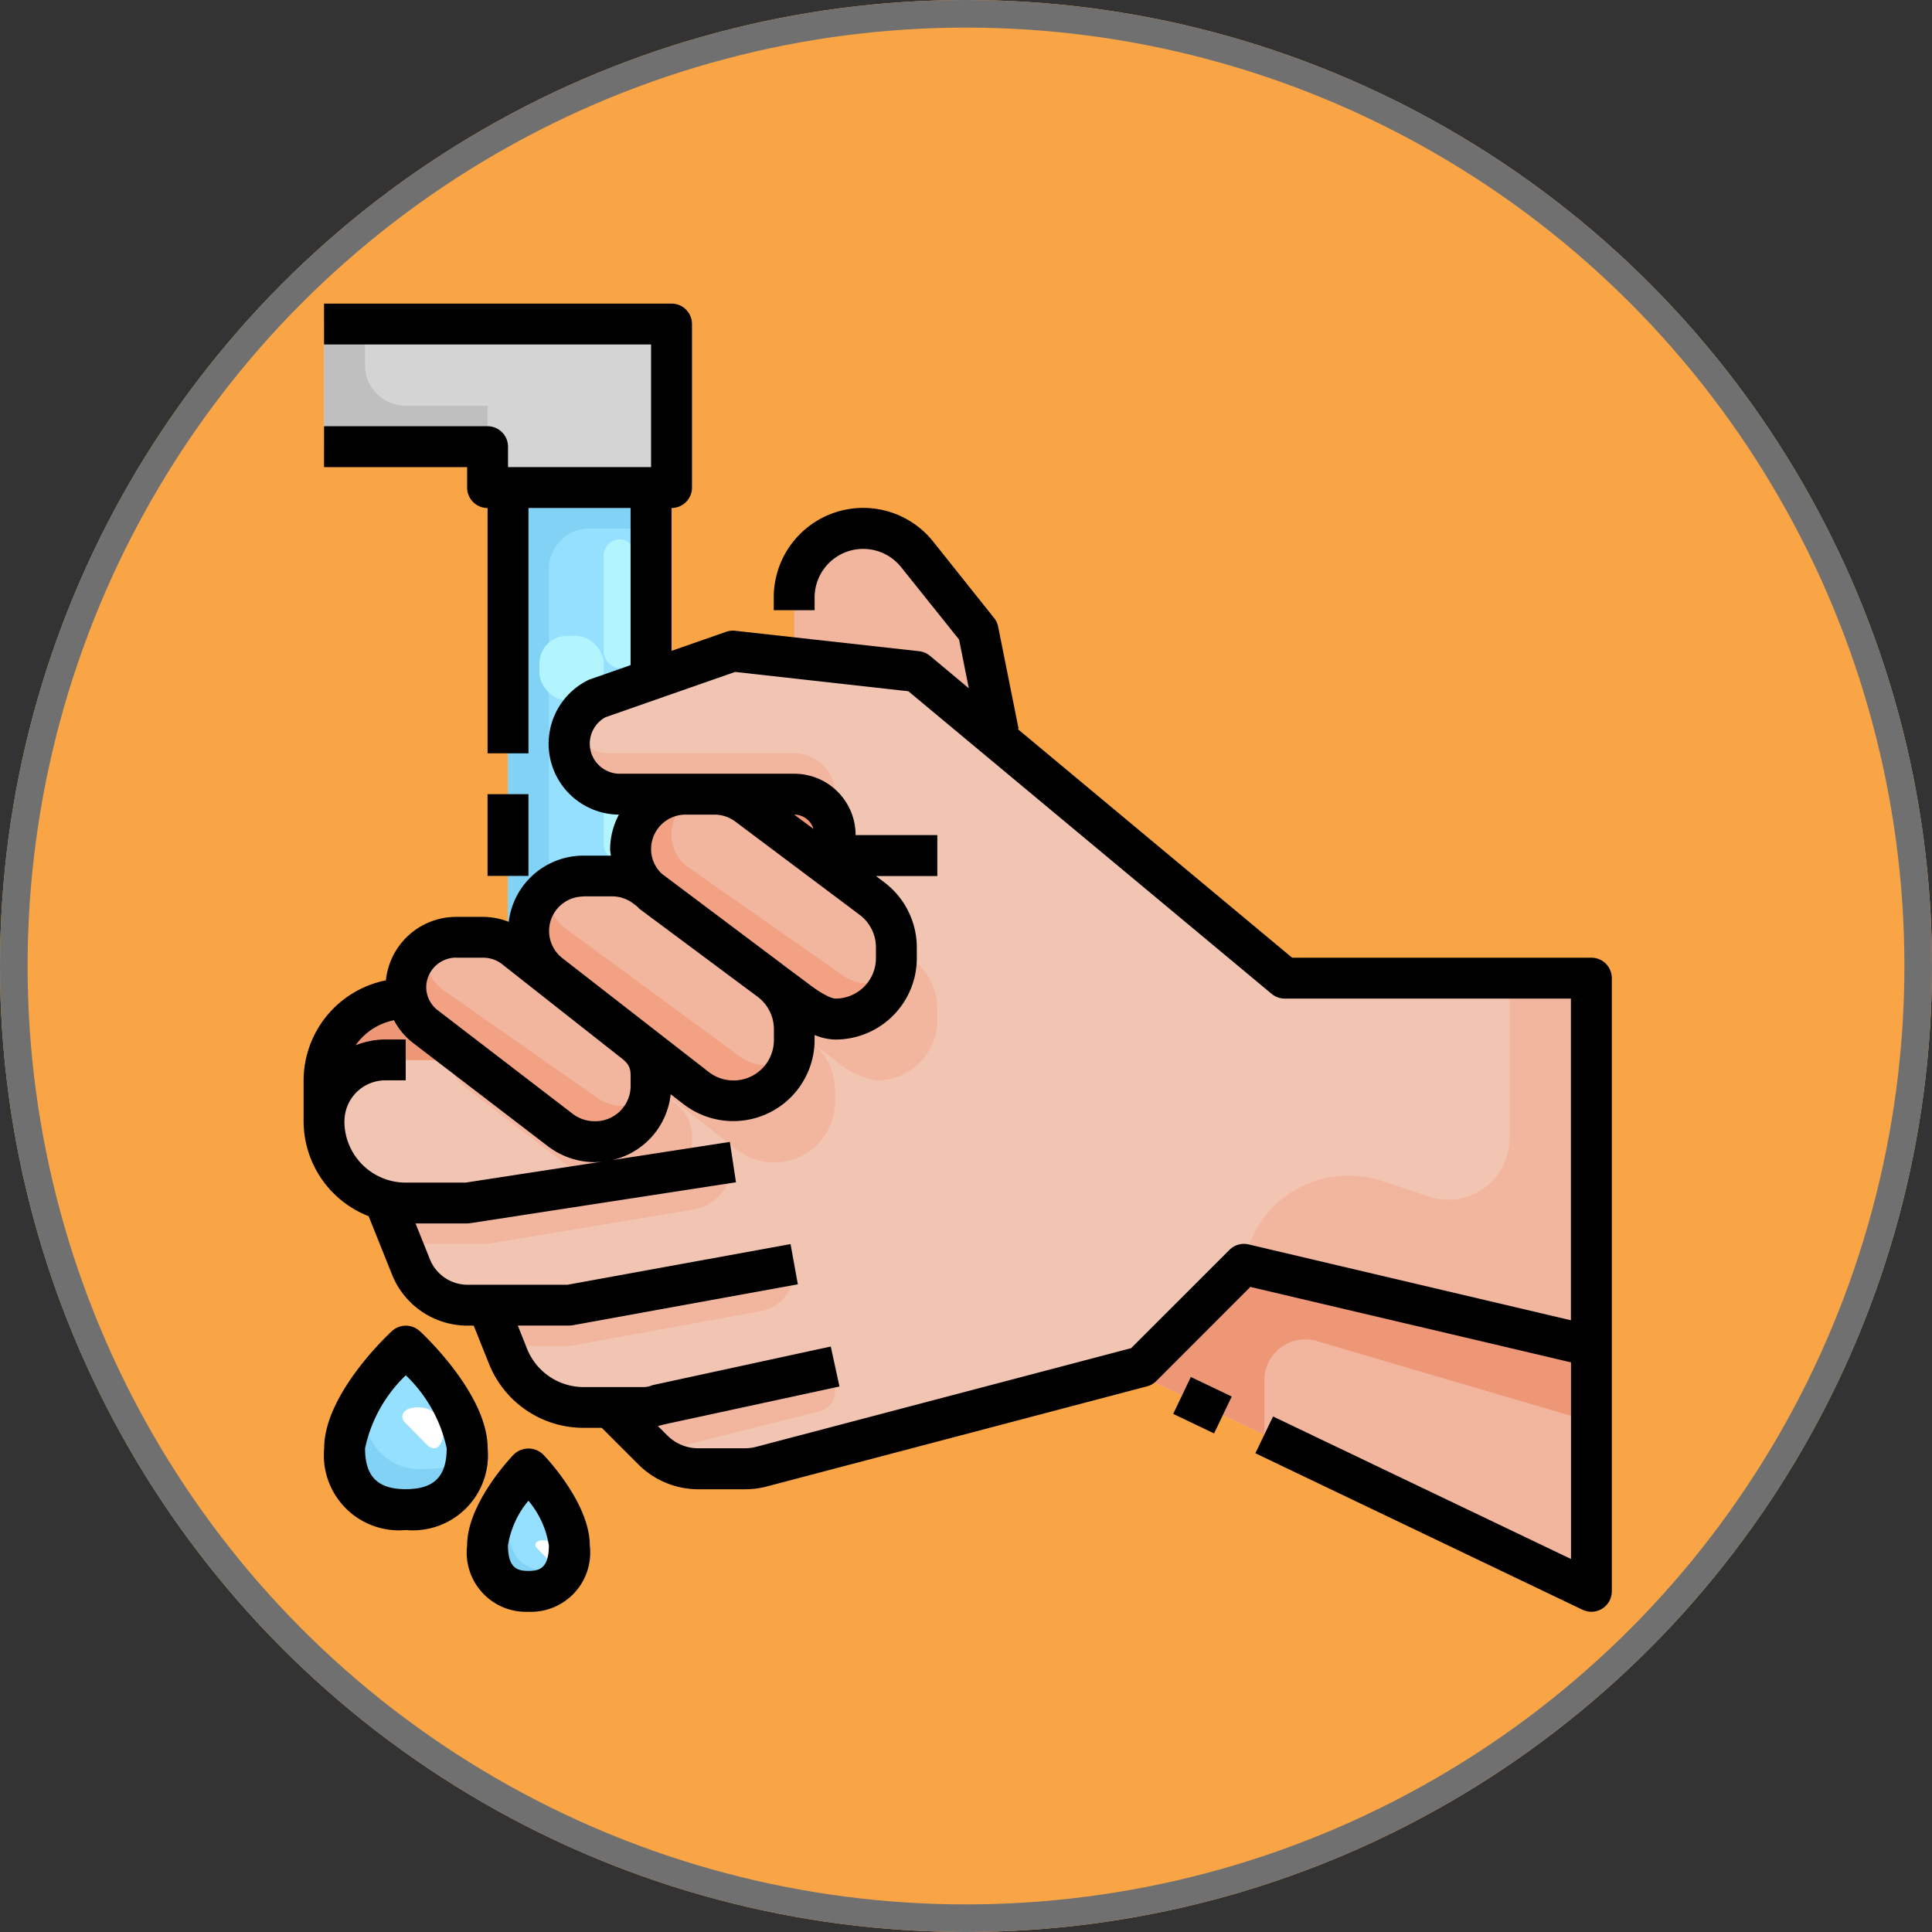 <svg xmlns="http://www.w3.org/2000/svg" width="70" height="70" viewBox="0 0 70 70">
  <rect x="0" y="0" width="70" height="70" fill="#333333" stroke="none"/>
  <g id="Grupo_1099930" data-name="Grupo 1099930" transform="translate(1808 10466)">
    <g id="Elipse_11566" data-name="Elipse 11566" transform="translate(-1808 -10466)" fill="#f9a545" stroke="#707070" stroke-width="1">
      <circle cx="35" cy="35" r="35" stroke="none"/>
      <circle cx="35" cy="35" r="34.5" fill="none"/>
    </g>
    <g id="_06-Wash_hands" data-name="06-Wash hands" transform="translate(-1797 -10455)">
      <path id="Trazado_874840" data-name="Trazado 874840" d="M57.127,49.962V58.85L40.36,50.829l.474-.126,3.7-3.7Z" transform="translate(-10.469 -12.192)" fill="#f2b59d"/>
      <path id="Trazado_874841" data-name="Trazado 874841" d="M3.222,36.9a3.02,3.02,0,0,1-1.355-.77A2.981,2.981,0,0,1,1,34.034a2.222,2.222,0,0,1,2.222-2.222H6.184l.022-.03,3.355,2.57a2.074,2.074,0,0,0,2.7-.163,2.01,2.01,0,0,0,.592-1.422v-.348a1.481,1.481,0,0,0-.741-1.348L9.154,28.739l.022-.03,5.3,4.118a2.2,2.2,0,0,0,3.562-1.74v-.393a2.189,2.189,0,0,0-.852-1.74l.852.637a2.979,2.979,0,0,0,1.5.741,2.2,2.2,0,0,0,2.207-2.207v-.393a2.2,2.2,0,0,0-.881-1.763l-2.081-1.563h.741v-.741a1.486,1.486,0,0,0-1.481-1.481H11.716a1.829,1.829,0,0,1-.815-3.466l2.037-.711L15.812,17l2.222.244,4.444.5,2.844,2.37L35.808,28.85H46.917V42.18l-12.59-2.962-3.7,3.7-.474.126-13.309,3.5a2.263,2.263,0,0,1-.585.074h-1.7a2.327,2.327,0,0,1-1.644-.681l-1.54-1.54h-.955a2.974,2.974,0,0,1-2.755-1.859L6.925,40.7H6.206a2.211,2.211,0,0,1-2.059-1.4L3.222,37Z" transform="translate(-0.259 -4.41)" fill="#f2c4b2"/>
      <path id="Trazado_874842" data-name="Trazado 874842" d="M30.665,14.7l.741,3.7-.118.148-2.844-2.37L24,15.688V13.5a2.5,2.5,0,0,1,4.451-1.563Z" transform="translate(-6.226 -2.853)" fill="#f2b59d"/>
      <path id="Trazado_874843" data-name="Trazado 874843" d="M24.47,25.481v.741h-.741L21.3,24.4a2,2,0,0,0-1.2-.4h2.888A1.486,1.486,0,0,1,24.47,25.481Z" transform="translate(-5.214 -6.226)" fill="#ed9776"/>
      <path id="Trazado_874844" data-name="Trazado 874844" d="M23.449,27.784l-2.081-1.563L18.939,24.4a2,2,0,0,0-1.2-.4H16.7A1.988,1.988,0,0,0,14.7,25.992a2.138,2.138,0,0,0,.592,1.415l-.059-.044a2,2,0,0,0-1.2-.4H12.992a1.99,1.99,0,0,0-1.222,3.562l5.3,4.118a2.2,2.2,0,0,0,3.562-1.74V32.51a2.189,2.189,0,0,0-.852-1.74l.852.637a2.979,2.979,0,0,0,1.5.741,2.2,2.2,0,0,0,2.207-2.207v-.393a2.2,2.2,0,0,0-.881-1.763Z" transform="translate(-2.853 -6.226)" fill="#f2b59d"/>
      <path id="Trazado_874845" data-name="Trazado 874845" d="M13.59,1V6.925H6.925V5.444H1V1Z" transform="translate(-0.259 -0.259)" fill="#d4d4d4"/>
      <g id="Grupo_1099929" data-name="Grupo 1099929" transform="translate(3.703 22.959)">
        <path id="Trazado_874846" data-name="Trazado 874846" d="M13.887,36.051V36.4a2.01,2.01,0,0,1-.592,1.422,2.074,2.074,0,0,1-2.7.163l-3.355-2.57L5.7,34.229a1.8,1.8,0,0,1-.659-1.015A1.855,1.855,0,0,1,5,32.807,1.82,1.82,0,0,1,6.837,31h.97a1.842,1.842,0,0,1,1.1.363l1.281,1.007L13.147,34.7a1.481,1.481,0,0,1,.741,1.348Z" transform="translate(-5 -31)" fill="#f2b59d"/>
        <path id="Trazado_874847" data-name="Trazado 874847" d="M25.451,31.952l-.6-.452v.384a2.2,2.2,0,0,1-2.207,2.208,2.979,2.979,0,0,1-1.5-.741l-.852-.637a2.189,2.189,0,0,1,.852,1.74v.007l.6.45-.6-.444v.381a2.206,2.206,0,0,1-3.562,1.74l-4.577-3.559a.21.21,0,0,1,0,.053l2.219,1.751a1.481,1.481,0,0,1,.741,1.348V36.4l3.1,2.413a2.2,2.2,0,0,0,3.562-1.74v-.393a2.189,2.189,0,0,0-.852-1.74l.852.637a2.979,2.979,0,0,0,1.5.741,2.2,2.2,0,0,0,2.207-2.207v-.393a2.2,2.2,0,0,0-.881-1.763Z" transform="translate(-7.076 -31.13)" fill="#f2b59d"/>
        <path id="Trazado_874848" data-name="Trazado 874848" d="M15.163,38.471l-.741-.584v.059a2.01,2.01,0,0,1-.592,1.422,2.074,2.074,0,0,1-2.7.163L7.779,36.96l-.022.03H7.063A1.8,1.8,0,0,0,7.72,38l1.54,1.185,3.355,2.57a2.074,2.074,0,0,0,2.7-.163,2.01,2.01,0,0,0,.592-1.422v-.348a1.481,1.481,0,0,0-.741-1.348Z" transform="translate(-5.535 -32.546)" fill="#f2b59d"/>
      </g>
      <path id="Trazado_874849" data-name="Trazado 874849" d="M11.962,59.777c0,1.229-.667,1.666-1.481,1.666S9,61.007,9,59.777,10.481,57,10.481,57,11.962,58.548,11.962,59.777Z" transform="translate(-2.335 -14.786)" fill="#96e0ff"/>
      <path id="Trazado_874850" data-name="Trazado 874850" d="M9.741,59.037a3.777,3.777,0,0,1,.815-1.954L10.481,57S9,58.548,9,59.777s.667,1.666,1.481,1.666a1.323,1.323,0,0,0,1.342-.84,1.766,1.766,0,0,1-.6.1C10.407,60.7,9.741,60.266,9.741,59.037Z" transform="translate(-2.335 -14.786)" fill="#81d2f5"/>
      <path id="Trazado_874851" data-name="Trazado 874851" d="M6.206,36.19l-.022.03H3.222A2.222,2.222,0,0,0,1,38.441V36.96A2.962,2.962,0,0,1,3.962,34l.044-.007A1.8,1.8,0,0,0,4.666,35Z" transform="translate(-0.259 -8.817)" fill="#ed9776"/>
      <path id="Trazado_874852" data-name="Trazado 874852" d="M6.439,54.7a2,2,0,0,1-2.222,2.222A2,2,0,0,1,2,54.7C2,53.066,4.217,51,4.217,51S6.439,53.066,6.439,54.7Z" transform="translate(-0.514 -13.229)" fill="#96e0ff"/>
      <path id="Trazado_874853" data-name="Trazado 874853" d="M2.736,53.792a2.306,2.306,0,0,1,.087-.592A3.986,3.986,0,0,0,2,55.274,2,2,0,0,0,4.217,57.5a1.963,1.963,0,0,0,2.2-1.9,2.427,2.427,0,0,1-1.455.417,2,2,0,0,1-2.222-2.222Z" transform="translate(-0.514 -13.8)" fill="#81d2f5"/>
      <path id="Trazado_874854" data-name="Trazado 874854" d="M22.586,53.621a.741.741,0,0,0,.561-.718V52l-6.414,1.385a1.371,1.371,0,0,1-.518.1H15l1.235,1.235.987.247Z" transform="translate(-3.891 -13.489)" fill="#f2b59d"/>
      <path id="Trazado_874855" data-name="Trazado 874855" d="M18.893,48.7a1.481,1.481,0,0,0,1.216-1.458V47l-8.147,1.481H9l.592,1.481h2.37Z" transform="translate(-2.335 -12.192)" fill="#f2b59d"/>
      <path id="Trazado_874856" data-name="Trazado 874856" d="M15.129,43.725A1.749,1.749,0,0,0,16.59,42L6.962,43.481H4.741a2.709,2.709,0,0,1-.741-.1v.1l.592,1.481H7.7Z" transform="translate(-1.038 -10.895)" fill="#f2b59d"/>
      <path id="Trazado_874857" data-name="Trazado 874857" d="M47.176,49.78l9.951,2.927V49.962L44.537,47l-3.7,3.7-.474.126,4.918,2.352V51.2a1.481,1.481,0,0,1,1.9-1.421Z" transform="translate(-10.469 -12.192)" fill="#ed9776"/>
      <path id="Trazado_874858" data-name="Trazado 874858" d="M23.713,30.584,18.1,26.659A1.461,1.461,0,0,1,18.94,24h-.948A1.988,1.988,0,0,0,16,25.992a2.138,2.138,0,0,0,.592,1.415l.007.007,4.444,3.333c.007.007.022.015.03.022l.852.637a2.979,2.979,0,0,0,1.5.741,2.18,2.18,0,0,0,2.137-1.681A1.481,1.481,0,0,1,23.713,30.584Z" transform="translate(-4.15 -6.226)" fill="#f2a283"/>
      <path id="Trazado_874859" data-name="Trazado 874859" d="M11.972,36.954,6.363,33.028a1.428,1.428,0,0,1-.558-1.6A1.8,1.8,0,0,0,5,32.917a1.855,1.855,0,0,0,.044.407A1.8,1.8,0,0,0,5.7,34.339l1.54,1.185,3.355,2.57a2.074,2.074,0,0,0,2.7-.163,2.014,2.014,0,0,0,.564-1.141,1.481,1.481,0,0,1-1.886.163Z" transform="translate(-1.297 -8.152)" fill="#f2a283"/>
      <path id="Trazado_874860" data-name="Trazado 874860" d="M18.713,34.736l-6.35-4.666a1.457,1.457,0,0,1-.593-1.483,1.971,1.971,0,0,0-.429.444,1.993,1.993,0,0,0,.43,2.688l5.3,4.118a2.192,2.192,0,0,0,3.493-1.215,1.481,1.481,0,0,1-1.846.113Z" transform="translate(-2.853 -7.416)" fill="#f2a283"/>
      <path id="Trazado_874861" data-name="Trazado 874861" d="M58.59,33H55.628v5.8A2.222,2.222,0,0,1,52.7,40.913l-1.689-.563A3.851,3.851,0,0,0,46,43.368l12.59,2.962Z" transform="translate(-11.932 -8.56)" fill="#f2b59d"/>
      <path id="Trazado_874862" data-name="Trazado 874862" d="M21.147,21.673H14.481a1.481,1.481,0,0,1-1.374-.935,1.789,1.789,0,0,0-.107.587,1.833,1.833,0,0,0,1.829,1.829h6.317a1.486,1.486,0,0,1,1.481,1.481V23.154A1.481,1.481,0,0,0,21.147,21.673Z" transform="translate(-3.372 -5.379)" fill="#f2b59d"/>
      <path id="Trazado_874863" data-name="Trazado 874863" d="M18.252,24H17v.452A1.974,1.974,0,0,1,18.252,24Z" transform="translate(-4.41 -6.226)" fill="#81d2f5"/>
      <path id="Trazado_874864" data-name="Trazado 874864" d="M11.489,26.663l.022-.03a1.989,1.989,0,0,1,1.222-3.562h1.044a2,2,0,0,1,1.2.4l.059.044a2.138,2.138,0,0,1-.592-1.415,1.978,1.978,0,0,1,.741-1.54v-.452H14.051a1.829,1.829,0,0,1-.815-3.466l1.948-.681V9H10V25.527a1.829,1.829,0,0,1,.207.13Z" transform="translate(-2.594 -2.335)" fill="#96e0ff"/>
      <path id="Trazado_874865" data-name="Trazado 874865" d="M2.481,1V2.481A1.481,1.481,0,0,0,3.962,3.962H6.925V5.444H1V1Z" transform="translate(-0.259 -0.259)" fill="#bfbfbf"/>
      <path id="Trazado_874866" data-name="Trazado 874866" d="M9,8h6.665v.741H9Z" transform="translate(-2.335 -2.075)" fill="#bfbfbf"/>
      <path id="Trazado_874867" data-name="Trazado 874867" d="M12.962,10.481h2.222V9H10V25.527a1.829,1.829,0,0,1,.207.13l1.281,1.007.022-.03a1.958,1.958,0,0,1-.03-3.111V11.962a1.481,1.481,0,0,1,1.481-1.481Z" transform="translate(-2.594 -2.335)" fill="#81d2f5"/>
      <rect id="Rectángulo_401730" data-name="Rectángulo 401730" width="1.166" height="4.663" rx="0.583" transform="translate(10.875 8.543)" fill="#b3f5ff"/>
      <rect id="Rectángulo_401731" data-name="Rectángulo 401731" width="1.166" height="2.332" rx="0.583" transform="translate(10.875 17.87)" fill="#b3f5ff"/>
      <rect id="Rectángulo_401732" data-name="Rectángulo 401732" width="2.332" height="2.332" rx="1" transform="translate(8.543 12.04)" fill="#b3f5ff"/>
      <path id="Trazado_874868" data-name="Trazado 874868" d="M5.92,55.474c.264.061.411-.318.4-.559a.878.878,0,0,0-.475-.82,1.052,1.052,0,0,0-.667-.074.493.493,0,0,0-.256.114.287.287,0,0,0-.079.284.4.4,0,0,0,.1.143l.755.764a.472.472,0,0,0,.218.148Z" transform="translate(-1.254 -14.007)" fill="#fff"/>
      <path id="Trazado_874869" data-name="Trazado 874869" d="M11.877,61.241c.132.03.205-.159.2-.28a.44.44,0,0,0-.235-.41.53.53,0,0,0-.333-.037.247.247,0,0,0-.127.057.143.143,0,0,0-.04.142.192.192,0,0,0,.052.074l.377.381a.237.237,0,0,0,.105.072Z" transform="translate(-2.941 -15.695)" fill="#fff"/>
      <path id="Trazado_874870" data-name="Trazado 874870" d="M46.658,23.7H35.817l-9.943-8.286.032-.006-.741-3.7a.736.736,0,0,0-.148-.318L22.811,8.623a3.242,3.242,0,0,0-5.777,2.025v.461h1.481v-.461a1.76,1.76,0,0,1,3.134-1.1l2.1,2.624.353,1.765-1.407-1.175a.741.741,0,0,0-.393-.167l-6.665-.741a.741.741,0,0,0-.326.037l-1.98.691V7.406a.741.741,0,0,0,.741-.741V.741A.741.741,0,0,0,13.331,0H.741V1.481H12.59V5.925H7.406V5.184a.741.741,0,0,0-.741-.741H.741V5.925H5.925v.741a.741.741,0,0,0,.741.741v8.887H8.147V7.406h3.7V13.1l-1.455.508a.741.741,0,0,0-.087.036,2.57,2.57,0,0,0,1.119,4.872,2.688,2.688,0,0,0-.318,1.252c0,.079.02.155.027.233h-1a2.725,2.725,0,0,0-2.7,2.4,2.584,2.584,0,0,0-.93-.181h-.97a2.561,2.561,0,0,0-2.551,2.3A3.707,3.707,0,0,0,0,28.143v1.481a3.7,3.7,0,0,0,2.356,3.44l.841,2.1A2.948,2.948,0,0,0,5.948,37.03h.216l.55,1.375a3.685,3.685,0,0,0,3.439,2.328h.65l1.326,1.326a3.082,3.082,0,0,0,2.166.9H16a3.066,3.066,0,0,0,.778-.1l13.782-3.629a.733.733,0,0,0,.335-.193l3.408-3.41,11.618,2.734v7.125L35.125,40.321l-.64,1.333,11.85,5.669a.741.741,0,0,0,1.064-.664V24.44a.741.741,0,0,0-.741-.741ZM15.639,18.765l4.512,3.384a1.475,1.475,0,0,1,.586,1.172v.395a1.467,1.467,0,0,1-1.466,1.465c-.048,0-.327-.028-1.054-.592l-.865-.645-.016-.015-4.36-3.273a1.232,1.232,0,0,1-.386-.889,1.25,1.25,0,0,1,1.249-1.252h1.046a1.259,1.259,0,0,1,.753.25Zm2.135-.25a.732.732,0,0,1,.7.518Zm-7.638,2.962h1.046a1.259,1.259,0,0,1,.75.25l.141.105c.035.03.061.067.1.1l4.3,3.2a1.472,1.472,0,0,1,.567,1.155v.395a1.464,1.464,0,0,1-2.364,1.156l-5.3-4.122a1.249,1.249,0,0,1,.767-2.234ZM5.539,23.7h.97a1.111,1.111,0,0,1,.656.213l4.244,3.342c.385.284.44.417.44.754v.348a1.281,1.281,0,0,1-1.3,1.268,1.319,1.319,0,0,1-.8-.27L4.856,25.6a1.057,1.057,0,0,1-.413-.835,1.083,1.083,0,0,1,1.1-1.068ZM1.481,29.624a1.481,1.481,0,0,1,1.481-1.481H3.7V26.662H2.962a2.937,2.937,0,0,0-1.076.21,2.222,2.222,0,0,1,1.389-.907,2.524,2.524,0,0,0,.68.815l4.9,3.753a2.814,2.814,0,0,0,1.7.575,2.847,2.847,0,0,0,.366-.036l-5.055.776H3.7a2.222,2.222,0,0,1-2.222-2.222Zm32.756,4.463a.741.741,0,0,0-.693.2l-3.562,3.56L16.395,41.422a1.563,1.563,0,0,1-.4.052h-1.7a1.59,1.59,0,0,1-1.115-.462l-.345-.345a2.148,2.148,0,0,0,.216-.055l6.365-1.376L19.1,37.787l-6.417,1.391a.628.628,0,0,0-.1.031.736.736,0,0,1-.259.047h-2.17a2.21,2.21,0,0,1-2.063-1.4l-.33-.829H9.628a.724.724,0,0,0,.133-.012l8.147-1.481-.265-1.458L9.561,35.549H5.948a1.472,1.472,0,0,1-1.375-.931l-.517-1.291H5.925a.713.713,0,0,0,.113-.009l9.628-1.481-.222-1.463-4.26.658A2.748,2.748,0,0,0,13.3,28.646L13.76,29a2.947,2.947,0,0,0,4.755-2.325V26.5a2.051,2.051,0,0,0,.756.165,2.95,2.95,0,0,0,2.947-2.946v-.395a2.962,2.962,0,0,0-1.179-2.357l-.3-.227h2.222V19.256H20a2.222,2.222,0,0,0-2.222-2.222H11.459a1.09,1.09,0,0,1-.524-2.046l4.7-1.643,6.277.7L35.074,25.009a.741.741,0,0,0,.475.172H45.917V36.835Z" transform="translate(0)"/>
      <path id="Trazado_874871" data-name="Trazado 874871" d="M0,0H1.482V1.642H0Z" transform="translate(31.507 40.228) rotate(-64.46)"/>
      <path id="Trazado_874872" data-name="Trazado 874872" d="M4.463,50.2a.741.741,0,0,0-1.009,0C3.2,50.433,1,52.54,1,54.444a2.722,2.722,0,0,0,2.962,2.962,2.722,2.722,0,0,0,2.962-2.962c0-1.9-2.206-4.011-2.458-4.245Zm-.5,5.726c-1.024,0-1.481-.457-1.481-1.481A5.128,5.128,0,0,1,3.958,51.8a5.139,5.139,0,0,1,1.481,2.643C5.439,55.468,4.983,55.925,3.958,55.925Z" transform="translate(-0.255 -12.97)"/>
      <path id="Trazado_874873" data-name="Trazado 874873" d="M9.681,56.232c-.173.181-1.686,1.808-1.686,3.289a2.148,2.148,0,0,0,2.222,2.407,2.148,2.148,0,0,0,2.222-2.407c0-1.481-1.514-3.111-1.686-3.289a.764.764,0,0,0-1.071,0Zm.535,4.215c-.375,0-.741-.074-.741-.926a3.333,3.333,0,0,1,.741-1.617,3.333,3.333,0,0,1,.741,1.617C10.957,60.373,10.591,60.447,10.216,60.447Z" transform="translate(-2.07 -14.53)"/>
      <path id="Trazado_874874" data-name="Trazado 874874" d="M9,24h1.481v2.962H9Z" transform="translate(-2.335 -6.226)"/>
    </g>
  </g>
</svg>
